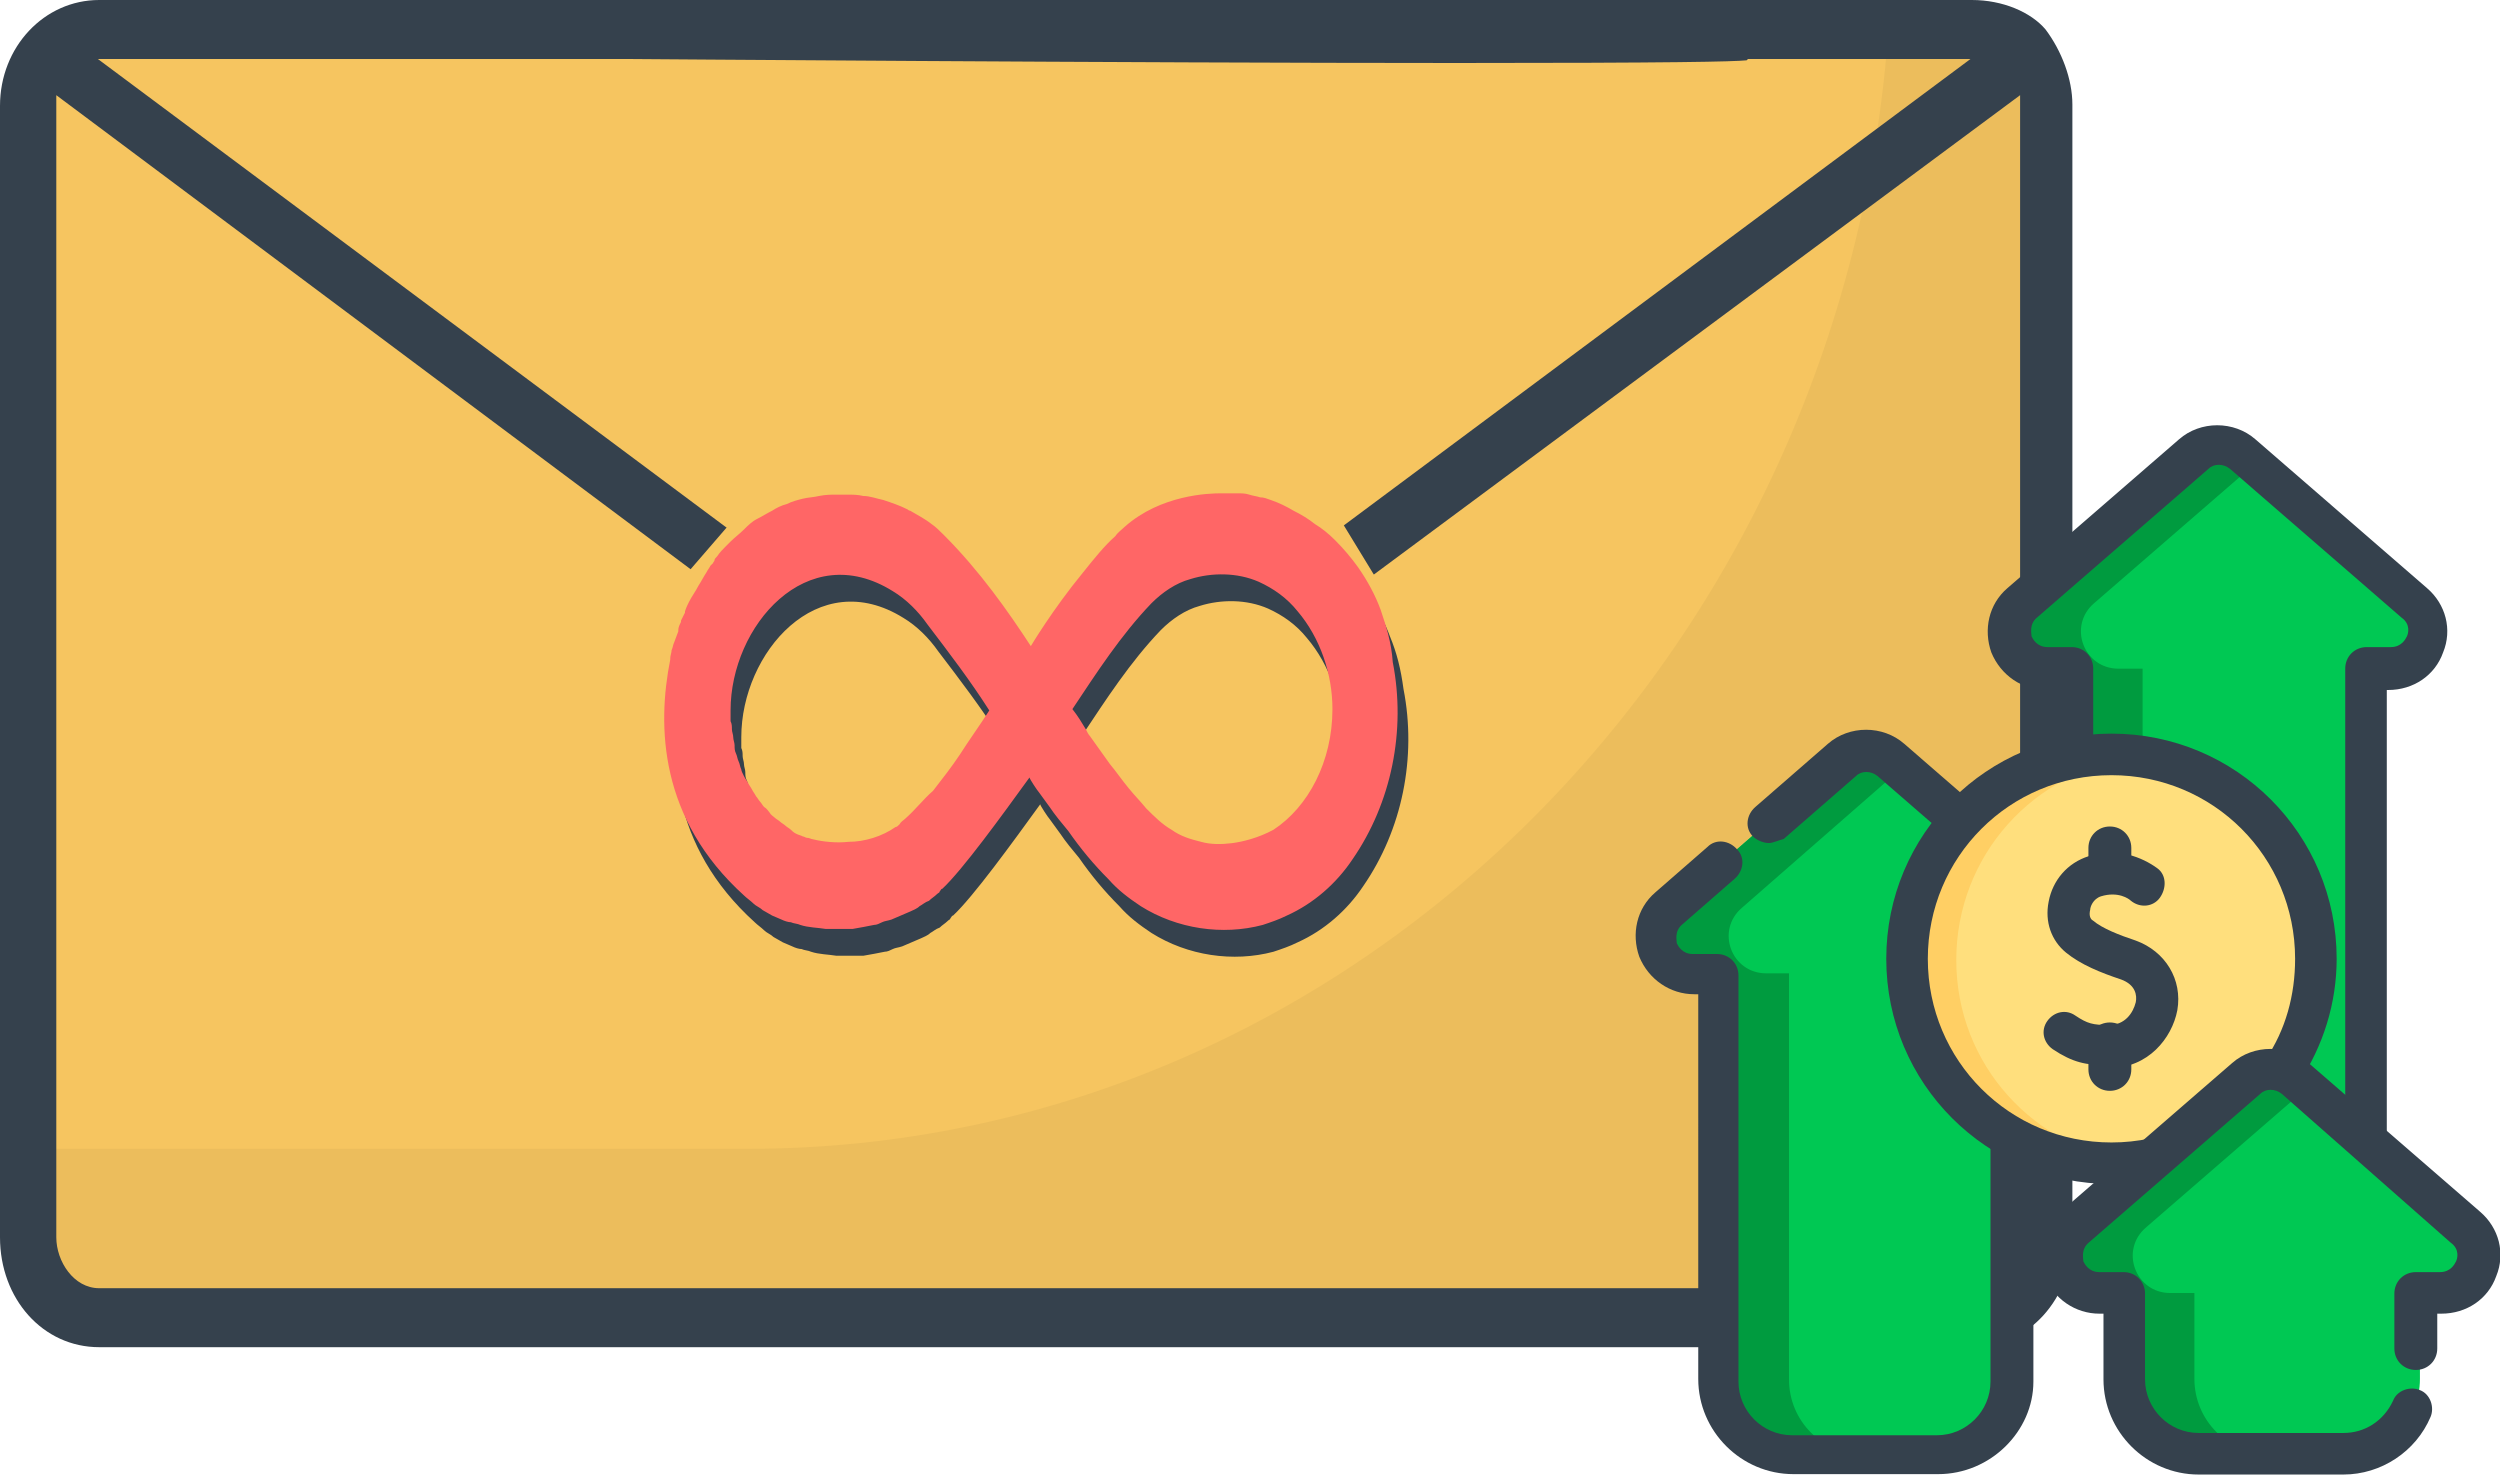 <?xml version="1.0" encoding="utf-8"?>
<!-- Generator: Adobe Illustrator 25.0.0, SVG Export Plug-In . SVG Version: 6.00 Build 0)  -->
<svg version="1.1" id="Layer_1" xmlns="http://www.w3.org/2000/svg" xmlns:xlink="http://www.w3.org/1999/xlink" x="0px" y="0px"
	 viewBox="0 0 186.5 110" style="enable-background:new 0 0 186.5 110;" xml:space="preserve">
<style type="text/css">
	.st0{fill:#F6C560;}
	.st1{opacity:4.000000e-02;}
	.st2{fill:#35414D;}
	.st3{fill:#FF6666;}
	.st4{fill:#00C853;}
	.st5{fill:#009B3F;}
	.st6{fill:#FFDF7D;}
	.st7{fill:#FFCF64;}
</style>
<g>
	<g>
		<g>
			<g>
				<g>
					<path class="st0" d="M152.8,7.9v84.5c0,3.3-2.5,6-5.3,6H7.4c-3.1,0-5.3-2.7-5.3-6V7.9c0-3.3,2.5-5.7,5.3-5.7h139.7
						C150.3,2.2,152.8,4.9,152.8,7.9L152.8,7.9z"/>
				</g>
				<g class="st1">
					<path d="M152.8,7.9v84.5c0,3.3-2.5,6-5.3,6H7.4c-2.8,0-5.3-2.7-5.3-6v-6.7h53.7c44.9,0,81.9-36.9,85.1-83.8h6.6
						C150.3,2.2,152.8,4.9,152.8,7.9L152.8,7.9z"/>
				</g>
			</g>
			<path class="st2" d="M7.4,100.5c-4.2,0-7.4-3.6-7.4-8.2V7.9C0,3.5,3.3,0,7.4,0h139.7c2.3,0,4.4,0.9,5.5,2.2c1.2,1.6,2,3.7,2,5.6
				v84.5c0,4.6-3.3,8.2-7.4,8.2H7.4z M4.2,92.3c0,1.8,1.3,3.8,3.2,3.8h139.7c2.2,0,3.6-1.5,3.6-3.8V7.1L84.1,56.5
				c-2.2,1.6-4.5,2.5-6.9,2.5c-2.3,0-4.9-0.9-6.9-2.5L4.2,7.1V92.3z M72.5,53c1.4,0.9,3,1.4,4.6,1.4c1.6,0,3.2-0.5,4.6-1.4L147,4.4
				h-16.6l-0.1,0.1c-1,0.1-5.4,0.2-21.6,0.2c0,0,0,0,0,0c-24.6,0-61.7-0.3-62-0.3H7.3L72.5,53z"/>
		</g>
		<polygon class="st0" points="49.5,44.8 56.5,36.7 69.2,46.5 74.5,50.1 99.4,37.8 104.4,46 95.5,52.9 81.3,64.8 59,52.9 		"/>
		<g>
			<g>
				<path class="st2" d="M103.7,47.5c-0.4-1.1-1-2.2-1.7-3.2c-0.5-0.7-1.1-1.4-1.7-2c-0.5-0.5-1-0.9-1.5-1.2c-0.5-0.4-1-0.7-1.6-1
					c-0.5-0.3-1.1-0.6-1.7-0.8c-0.3-0.1-0.5-0.2-0.8-0.2C94.5,39,94.3,39,94,38.9c-0.3-0.1-0.6-0.1-0.9-0.1c-0.1,0-0.1,0-0.2,0
					c-0.1,0-0.1,0-0.2,0c-0.2,0-0.4,0-0.6,0c0,0,0,0,0,0c0,0-0.1,0-0.2,0c-0.9,0-4.5,0.1-7.2,2.5c-0.2,0.2-0.5,0.4-0.7,0.7
					c-0.8,0.7-1.6,1.7-2.4,2.7c-2.3,2.8-3.9,5.5-3.9,5.5c0,0,0,0,0,0c-1.7-2.6-3.8-5.6-6.5-8.3c-0.3-0.3-0.6-0.6-0.9-0.8
					c-0.5-0.4-1.1-0.7-1.6-1c-0.1,0-0.2-0.1-0.2-0.1c-0.6-0.3-1.2-0.5-1.8-0.7c-0.5-0.1-1-0.3-1.5-0.3c-0.4-0.1-0.8-0.1-1.2-0.1
					c-0.2,0-0.5,0-0.7,0c-0.1,0-0.1,0-0.1,0c-0.4,0-0.8,0-1.3,0.1c-0.4,0.1-0.8,0.1-1.2,0.2c-0.4,0.1-0.8,0.2-1.2,0.4
					c-0.4,0.1-0.8,0.3-1.1,0.5c-0.4,0.2-0.7,0.4-1.1,0.6c-0.4,0.2-0.7,0.5-1,0.8c-0.3,0.3-0.7,0.6-1,0.9c-0.1,0.1-0.3,0.3-0.4,0.4
					c-0.2,0.2-0.4,0.4-0.6,0.7c-0.1,0.1-0.2,0.2-0.2,0.3c0,0.1-0.1,0.1-0.1,0.2c0,0,0,0-0.1,0.1c0,0-0.1,0.1-0.1,0.1
					c-0.1,0.2-0.2,0.3-0.3,0.5c-0.2,0.3-0.4,0.7-0.6,1c-0.2,0.4-0.5,0.8-0.7,1.2c-0.1,0.2-0.2,0.4-0.3,0.7c0,0,0,0,0,0.1
					c-0.1,0.2-0.2,0.4-0.3,0.6c0,0,0,0.1,0,0.1c-0.1,0.2-0.2,0.4-0.2,0.6c0,0,0,0.1,0,0.1c-0.1,0.3-0.2,0.5-0.3,0.8
					c-0.1,0.2-0.1,0.4-0.2,0.6c0,0,0,0,0,0c0,0.2-0.1,0.4-0.1,0.6c0,0,0,0.1,0,0.1c-1,5-0.8,11.9,5.5,17.6c0.2,0.2,0.5,0.4,0.7,0.6
					c0.2,0.2,0.5,0.3,0.7,0.5c0.2,0.1,0.5,0.3,0.7,0.4c0.2,0.1,0.5,0.2,0.7,0.3c0.2,0.1,0.5,0.2,0.7,0.2c0.2,0.1,0.5,0.1,0.7,0.2
					c0.6,0.2,1.3,0.2,1.9,0.3c0.7,0,1.3,0,2,0c0.6-0.1,1.1-0.2,1.6-0.3c0.2,0,0.4-0.1,0.6-0.2c0.2-0.1,0.4-0.1,0.7-0.2
					c0.2-0.1,0.5-0.2,0.7-0.3c0.2-0.1,0.5-0.2,0.7-0.3c0.2-0.1,0.5-0.2,0.7-0.4c0.2-0.1,0.4-0.3,0.7-0.4c0.2-0.2,0.4-0.3,0.6-0.5
					c0.1-0.1,0.2-0.1,0.2-0.2c0.1-0.1,0.1-0.2,0.2-0.2c1.5-1.4,4.4-5.4,6.5-8.3c0,0.1,0.6,1,0.7,1.1c0.3,0.4,0.5,0.7,0.8,1.1
					c0.4,0.6,0.9,1.2,1.4,1.8c0.9,1.3,1.9,2.5,3,3.6c0.7,0.8,1.5,1.4,2.4,2c2.7,1.7,6.1,2.2,9.1,1.4c0.6-0.2,1.2-0.4,1.8-0.7
					c2-0.9,3.7-2.4,4.9-4.2c2.9-4.2,4-9.6,3-14.7C104.5,49.9,104.2,48.7,103.7,47.5z M68.3,63.1c-0.1,0.1-0.3,0.2-0.4,0.4
					c-0.1,0.1-0.2,0.2-0.3,0.2c-1,0.7-2.3,1.1-3.5,1.1c-0.9,0.1-1.9,0-2.7-0.2c-0.1,0-0.2-0.1-0.4-0.1c-0.1,0-0.2-0.1-0.3-0.1
					c-0.2-0.1-0.3-0.1-0.5-0.2c-0.2-0.1-0.3-0.2-0.4-0.3c-0.1-0.1-0.3-0.2-0.4-0.3c-0.1-0.1-0.3-0.2-0.4-0.3
					c-0.1-0.1-0.3-0.2-0.4-0.3c-0.1-0.1-0.3-0.2-0.4-0.4c-0.1-0.1-0.2-0.3-0.4-0.4c-0.1-0.1-0.2-0.3-0.3-0.4
					c-0.1-0.1-0.2-0.3-0.3-0.4c-0.1-0.2-0.2-0.3-0.3-0.5c-0.1-0.2-0.2-0.3-0.3-0.5c-0.1-0.2-0.2-0.3-0.3-0.5
					c-0.1-0.2-0.2-0.4-0.2-0.5c-0.1-0.2-0.1-0.4-0.2-0.6c-0.1-0.2-0.1-0.4-0.2-0.6c-0.1-0.2-0.1-0.4-0.1-0.6c0-0.2-0.1-0.4-0.1-0.6
					c0-0.2-0.1-0.4-0.1-0.6c0-0.2,0-0.4-0.1-0.6c0-0.2,0-0.4,0-0.6c0-0.1,0-0.2,0-0.2c0-6.3,5.7-12.9,12.1-8.9
					c1,0.6,1.9,1.5,2.6,2.5c1.6,2.1,3.2,4.2,4.6,6.4c-0.7,1.1-1.5,2.2-2.2,3.3c-0.6,0.9-1.3,1.8-2,2.7C69.7,61.6,69,62.4,68.3,63.1z
					 M95.7,63.9c-1.1,0.6-2.3,0.9-3.1,1c-0.8,0.1-1.6,0.1-2.3-0.1c-0.8-0.2-1.5-0.4-2.2-0.9c-0.7-0.4-1.3-1-1.9-1.6
					c-0.4-0.5-0.9-1-1.3-1.5c-0.5-0.6-0.9-1.2-1.4-1.8c-0.5-0.7-1-1.4-1.5-2.1c-0.1-0.1-0.2-0.3-0.3-0.5c-0.3-0.5-0.6-1-1-1.5
					c1.8-2.7,3.6-5.5,5.9-7.9c0.8-0.8,1.8-1.5,2.9-1.8l0,0c1.6-0.5,3.5-0.5,5.1,0.2c1.1,0.5,2.1,1.2,2.9,2.2c1.7,2,2.6,4.7,2.6,7.3
					C100.2,58.8,98.4,62.2,95.7,63.9z"/>
			</g>
			<path class="st3" d="M103,45.5c-0.4-1.1-1-2.2-1.7-3.2c-0.5-0.7-1.1-1.4-1.7-2c-0.5-0.5-1-0.9-1.5-1.2c-0.5-0.4-1-0.7-1.6-1
				c-0.5-0.3-1.1-0.6-1.7-0.8c-0.3-0.1-0.5-0.2-0.8-0.2c-0.3-0.1-0.5-0.1-0.8-0.2c-0.3-0.1-0.6-0.1-0.9-0.1c-0.1,0-0.1,0-0.2,0
				c-0.1,0-0.1,0-0.2,0c-0.2,0-0.4,0-0.6,0c0,0,0,0,0,0c0,0-0.1,0-0.2,0c-0.9,0-4.5,0.1-7.2,2.5c-0.2,0.2-0.5,0.4-0.7,0.7
				c-0.8,0.7-1.6,1.7-2.4,2.7c-2.3,2.8-3.9,5.5-3.9,5.5c0,0,0,0,0,0c-1.7-2.6-3.8-5.6-6.5-8.3c-0.3-0.3-0.6-0.6-0.9-0.8
				c-0.5-0.4-1.1-0.7-1.6-1c-0.1,0-0.2-0.1-0.2-0.1c-0.6-0.3-1.2-0.5-1.8-0.7c-0.5-0.1-1-0.3-1.5-0.3c-0.4-0.1-0.8-0.1-1.2-0.1
				c-0.2,0-0.5,0-0.7,0c-0.1,0-0.1,0-0.1,0c-0.4,0-0.8,0-1.3,0.1c-0.4,0.1-0.8,0.1-1.2,0.2c-0.4,0.1-0.8,0.2-1.2,0.4
				c-0.4,0.1-0.8,0.3-1.1,0.5c-0.4,0.2-0.7,0.4-1.1,0.6c-0.4,0.2-0.7,0.5-1,0.8c-0.3,0.3-0.7,0.6-1,0.9c-0.1,0.1-0.3,0.3-0.4,0.4
				c-0.2,0.2-0.4,0.4-0.6,0.7c-0.1,0.1-0.2,0.2-0.2,0.3c0,0.1-0.1,0.1-0.1,0.2c0,0,0,0-0.1,0.1c0,0-0.1,0.1-0.1,0.1
				c-0.1,0.2-0.2,0.3-0.3,0.5c-0.2,0.3-0.4,0.7-0.6,1c-0.2,0.4-0.5,0.8-0.7,1.2c-0.1,0.2-0.2,0.4-0.3,0.7c0,0,0,0,0,0.1
				c-0.1,0.2-0.2,0.4-0.3,0.6c0,0,0,0.1,0,0.1c-0.1,0.2-0.2,0.4-0.2,0.6c0,0,0,0.1,0,0.1c-0.1,0.3-0.2,0.5-0.3,0.8
				c-0.1,0.2-0.1,0.4-0.2,0.6c0,0,0,0,0,0c0,0.2-0.1,0.4-0.1,0.6c0,0,0,0.1,0,0.1c-1,5-0.8,11.9,5.5,17.6c0.2,0.2,0.5,0.4,0.7,0.6
				c0.2,0.2,0.5,0.3,0.7,0.5c0.2,0.1,0.5,0.3,0.7,0.4c0.2,0.1,0.5,0.2,0.7,0.3c0.2,0.1,0.5,0.2,0.7,0.2c0.2,0.1,0.5,0.1,0.7,0.2
				c0.6,0.2,1.3,0.2,1.9,0.3c0.7,0,1.3,0,2,0c0.6-0.1,1.1-0.2,1.6-0.3c0.2,0,0.4-0.1,0.6-0.2c0.2-0.1,0.4-0.1,0.7-0.2
				c0.2-0.1,0.5-0.2,0.7-0.3c0.2-0.1,0.5-0.2,0.7-0.3c0.2-0.1,0.5-0.2,0.7-0.4c0.2-0.1,0.4-0.3,0.7-0.4c0.2-0.2,0.4-0.3,0.6-0.5
				c0.1-0.1,0.2-0.1,0.2-0.2c0.1-0.1,0.1-0.2,0.2-0.2c1.5-1.4,4.4-5.4,6.5-8.3c0,0.1,0.6,1,0.7,1.1c0.3,0.4,0.5,0.7,0.8,1.1
				c0.4,0.6,0.9,1.2,1.4,1.8c0.9,1.3,1.9,2.5,3,3.6c0.7,0.8,1.5,1.4,2.4,2c2.7,1.7,6.1,2.2,9.1,1.4c0.6-0.2,1.2-0.4,1.8-0.7
				c2-0.9,3.7-2.4,4.9-4.2c2.9-4.2,4-9.6,3-14.7C103.8,47.9,103.4,46.7,103,45.5z M67.5,61.1c-0.1,0.1-0.3,0.2-0.4,0.4
				c-0.1,0.1-0.2,0.2-0.3,0.2c-1,0.7-2.3,1.1-3.5,1.1c-0.9,0.1-1.9,0-2.7-0.2c-0.1,0-0.2-0.1-0.4-0.1c-0.1,0-0.2-0.1-0.3-0.1
				c-0.2-0.1-0.3-0.1-0.5-0.2c-0.2-0.1-0.3-0.2-0.4-0.3c-0.1-0.1-0.3-0.2-0.4-0.3c-0.1-0.1-0.3-0.2-0.4-0.3
				c-0.1-0.1-0.3-0.2-0.4-0.3c-0.1-0.1-0.3-0.2-0.4-0.4c-0.1-0.1-0.2-0.3-0.4-0.4c-0.1-0.1-0.2-0.3-0.3-0.4
				c-0.1-0.1-0.2-0.3-0.3-0.4c-0.1-0.2-0.2-0.3-0.3-0.5c-0.1-0.2-0.2-0.3-0.3-0.5c-0.1-0.2-0.2-0.3-0.3-0.5
				c-0.1-0.2-0.2-0.4-0.2-0.5c-0.1-0.2-0.1-0.4-0.2-0.6c-0.1-0.2-0.1-0.4-0.2-0.6c-0.1-0.2-0.1-0.4-0.1-0.6c0-0.2-0.1-0.4-0.1-0.6
				c0-0.2-0.1-0.4-0.1-0.6c0-0.2,0-0.4-0.1-0.6c0-0.2,0-0.4,0-0.6c0-0.1,0-0.2,0-0.2c0-6.3,5.7-12.9,12.1-8.9c1,0.6,1.9,1.5,2.6,2.5
				c1.6,2.1,3.2,4.2,4.6,6.4c-0.7,1.1-1.5,2.2-2.2,3.3c-0.6,0.9-1.3,1.8-2,2.7C68.9,59.6,68.3,60.4,67.5,61.1z M95,61.9
				c-1.1,0.6-2.3,0.9-3.1,1c-0.8,0.1-1.6,0.1-2.3-0.1c-0.8-0.2-1.5-0.4-2.2-0.9c-0.7-0.4-1.3-1-1.9-1.6c-0.4-0.5-0.9-1-1.3-1.5
				c-0.5-0.6-0.9-1.2-1.4-1.8c-0.5-0.7-1-1.4-1.5-2.1c-0.1-0.1-0.2-0.3-0.3-0.5c-0.3-0.5-0.6-1-1-1.5c1.8-2.7,3.6-5.5,5.9-7.9
				c0.8-0.8,1.8-1.5,2.9-1.8l0,0c1.6-0.5,3.5-0.5,5.1,0.2c1.1,0.5,2.1,1.2,2.9,2.2c1.7,2,2.6,4.7,2.6,7.3
				C99.4,56.8,97.6,60.2,95,61.9z"/>
		</g>
	</g>
	<g id="g2287_3_">
		<g id="g2293_3_" transform="translate(233.961,426.591)">
			<g id="path2295_3_">
				<path class="st4" d="M-83-381.6l12.8-11.1c1.1-0.9,2.6-0.9,3.7,0l12.8,11.1c2,1.7,0.8,4.9-1.8,4.9h-1.8v39.5l-16.4-4.4
					c-3.1,0-5.6-2.5-5.6-5.6v-29.5h-1.8C-83.8-376.7-85-379.9-83-381.6"/>
			</g>
		</g>
		<g id="g2297_3_" transform="translate(348.037,495.183)">
			<g id="path2299_3_">
				<path class="st5" d="M-179.8-460.6l-0.8-0.7c-1.1-0.9-2.6-0.9-3.7,0l-12.8,11.1c-2,1.7-0.8,4.9,1.8,4.9h1.8v29.5
					c0,3.1,2.5,5.6,5.6,5.6h5.3c-3.1,0-5.6-2.5-5.6-5.6v-29.5h-1.8c-2.6,0-3.8-3.2-1.8-4.9L-179.8-460.6z"/>
			</g>
		</g>
		<g id="g2301_3_" transform="translate(258.055,350.174)">
			<g id="path2303_3_">
				<path class="st2" d="M-81.5-263.6c-0.9,0-1.6-0.7-1.6-1.6v-35.1c0-0.9,0.7-1.6,1.6-1.6h1.8c0.8,0,1.1-0.6,1.2-0.8
					c0.1-0.2,0.3-0.9-0.4-1.4l-12.8-11.1c-0.5-0.4-1.2-0.4-1.6,0l-12.8,11.1c-0.6,0.5-0.4,1.2-0.4,1.4c0.1,0.2,0.4,0.8,1.2,0.8h1.8
					c0.9,0,1.6,0.7,1.6,1.6v6.7c0,0.9-0.7,1.6-1.6,1.6s-1.6-0.7-1.6-1.6v-5.1h-0.3c-1.8,0-3.4-1.1-4.1-2.8c-0.6-1.7-0.2-3.6,1.2-4.8
					l12.8-11.1c1.6-1.4,4.1-1.4,5.7,0l12.8,11.1c1.4,1.2,1.9,3.1,1.2,4.8c-0.6,1.7-2.2,2.8-4.1,2.8H-80v33.6
					C-80-264.3-80.7-263.6-81.5-263.6z"/>
			</g>
		</g>
		<g id="g2305_3_" transform="translate(59.685,276.62)">
			<g id="path2307_3_">
				<path class="st4" d="M64.9-208.9L77.6-220c1.1-0.9,2.6-0.9,3.7,0l12.8,11.1c2,1.7,0.8,4.9-1.8,4.9h-1.8v30.3
					c0,3.1-2.5,5.6-5.6,5.6H74.1c-3.1,0-5.6-2.5-5.6-5.6V-204h-1.8C64.1-204,62.9-207.2,64.9-208.9"/>
			</g>
		</g>
		<g id="g2309_3_" transform="translate(173.76,345.211)">
			<g id="path2311_3_">
				<path class="st5" d="M-31.9-287.9l-0.8-0.7c-1.1-0.9-2.6-0.9-3.7,0l-12.8,11.1c-2,1.7-0.8,4.9,1.8,4.9h1.8v30.3
					c0,3.1,2.5,5.6,5.6,5.6h5.3c-3.1,0-5.6-2.5-5.6-5.6v-30.3H-42c-2.6,0-3.8-3.2-1.8-4.9L-31.9-287.9z"/>
			</g>
		</g>
		<g id="g2313_3_" transform="translate(108.26,318.89)">
			<g id="path2315_3_">
				<path class="st2" d="M23.7-256c-0.4,0-0.9-0.2-1.2-0.5c-0.6-0.6-0.5-1.6,0.2-2.2l5.4-4.7c1.6-1.4,4.1-1.4,5.7,0l5.3,4.6
					c0.6,0.6,0.7,1.5,0.2,2.2c-0.6,0.6-1.5,0.7-2.2,0.2l-5.3-4.6c-0.5-0.4-1.2-0.4-1.6,0l-5.4,4.7C24.4-256.2,24-256,23.7-256z"/>
			</g>
		</g>
		<g id="g2317_3_" transform="translate(228.49,163.17)">
			<g id="path2319_3_">
				<path class="st2" d="M-83.9-53.2h-10.8c-3.9,0-7.1-3.2-7.1-7.1V-89h-0.3c-1.8,0-3.4-1.1-4.1-2.8c-0.6-1.7-0.2-3.6,1.2-4.8
					l3.9-3.4c0.6-0.6,1.6-0.5,2.2,0.2c0.6,0.6,0.5,1.6-0.2,2.2l-3.9,3.4c-0.6,0.5-0.4,1.2-0.4,1.4c0.1,0.2,0.4,0.8,1.2,0.8h1.8
					c0.9,0,1.6,0.7,1.6,1.6v30.3c0,2.2,1.8,4,4,4h10.8c2.2,0,4-1.8,4-4v-18c0-0.9,0.7-1.6,1.6-1.6c0.9,0,1.6,0.7,1.6,1.6v18
					C-76.8-56.4-80-53.2-83.9-53.2z"/>
			</g>
		</g>
		<g id="g2321_3_" transform="translate(377.942,251.306)">
			<g id="path2323_3_">
				<path class="st6" d="M-205.2-179.8c0,8.4-6.8,15.2-15.2,15.2c-8.4,0-15.2-6.8-15.2-15.2c0-8.4,6.8-15.2,15.2-15.2
					C-212-195-205.2-188.2-205.2-179.8"/>
			</g>
		</g>
		<g id="g2325_3_" transform="translate(289.338,151.324)">
			<g id="path2327_3_">
				<path class="st7" d="M-130-64.6c-0.6,0.1-1.2,0.1-1.8,0.1c-8.4,0-15.2-6.8-15.2-15.2s6.8-15.2,15.2-15.2c0.6,0,1.2,0,1.8,0.1
					c-7.6,0.9-13.4,7.3-13.4,15.1S-137.6-65.6-130-64.6"/>
			</g>
		</g>
		<g id="g2329_3_" transform="translate(361.415,196.028)">
			<g id="path2331_3_">
				<path class="st2" d="M-203.9-107.7c-9.3,0-16.8-7.5-16.8-16.8c0-9.3,7.5-16.8,16.8-16.8c9.3,0,16.8,7.5,16.8,16.8
					c0,3.3-1,6.5-2.8,9.2c-0.5,0.7-1.4,0.9-2.1,0.4c-0.7-0.5-0.9-1.4-0.4-2.1c1.5-2.2,2.2-4.8,2.2-7.5c0-7.6-6.1-13.7-13.7-13.7
					c-7.6,0-13.7,6.1-13.7,13.7s6.1,13.7,13.7,13.7c1,0,1.9-0.1,2.9-0.3c0.8-0.2,1.7,0.4,1.8,1.2c0.2,0.8-0.4,1.7-1.2,1.8
					C-201.5-107.8-202.7-107.7-203.9-107.7z"/>
			</g>
		</g>
		<g id="g2333_3_" transform="translate(293.829,288.867)">
			<g id="path2335_3_">
				<path class="st2" d="M-136.6-209.4c-1.6,0-2.6-0.2-4.1-1.2c-0.7-0.5-0.9-1.4-0.4-2.1c0.5-0.7,1.4-0.9,2.1-0.4
					c0.9,0.6,1.3,0.7,2.5,0.7c1.2,0,1.8-0.9,2-1.7c0.1-0.5,0-1.3-1.1-1.7c-1.5-0.5-3-1.1-4.1-2c-1.1-0.9-1.6-2.3-1.3-3.8
					c0.3-1.6,1.4-2.9,3-3.4c2.1-0.7,4,0.1,5.1,0.9c0.7,0.5,0.7,1.5,0.2,2.2c-0.5,0.7-1.5,0.8-2.2,0.2c-0.1-0.1-0.9-0.7-2.2-0.3
					c-0.6,0.2-0.8,0.8-0.8,1c-0.1,0.4,0,0.7,0.2,0.8c0.7,0.6,2,1.1,3.2,1.5c2.2,0.8,3.5,2.9,3.1,5.2c-0.4,2.1-2.2,4.3-5,4.3
					C-136.4-209.4-136.5-209.4-136.6-209.4z"/>
			</g>
		</g>
		<g id="g2337_3_" transform="translate(276.696,196.876)">
			<g id="path2339_3_">
				<path class="st2" d="M-119.3-115.5c-0.9,0-1.6-0.7-1.6-1.6v-1.9c0-0.9,0.7-1.6,1.6-1.6s1.6,0.7,1.6,1.6v1.9
					C-117.7-116.2-118.4-115.5-119.3-115.5z"/>
			</g>
		</g>
		<g id="g2341_3_" transform="translate(276.696,294.257)">
			<g id="path2343_3_">
				<path class="st2" d="M-119.3-227.7c-0.9,0-1.6-0.7-1.6-1.6v-1.7c0-0.9,0.7-1.6,1.6-1.6s1.6,0.7,1.6,1.6v1.7
					C-117.7-228.4-118.4-227.7-119.3-227.7z"/>
			</g>
		</g>
		<g id="g2345_3_" transform="translate(259.427,118.968)">
			<g id="path2347_3_">
				<path class="st4" d="M-104.6-27.4l12.8-11.1c1.1-0.9,2.6-0.9,3.7,0l12.8,11.1c2,1.7,0.8,4.9-1.8,4.9h-1.8v6.4
					c0,3.1-2.5,5.6-5.6,5.6h-10.8c-3.1,0-5.6-2.5-5.6-5.6v-6.4h-1.8C-105.4-22.5-106.6-25.7-104.6-27.4"/>
			</g>
		</g>
		<g id="g2349_3_" transform="translate(373.502,187.559)">
			<g id="path2351_3_">
				<path class="st5" d="M-201.4-106.4l-0.8-0.7c-1.1-0.9-2.6-0.9-3.7,0L-218.7-96c-2,1.7-0.8,4.9,1.8,4.9h1.8v6.4
					c0,3.1,2.5,5.6,5.6,5.6h5.3c-3.1,0-5.6-2.5-5.6-5.6v-6.4h-1.8c-2.6,0-3.8-3.2-1.8-4.9L-201.4-106.4z"/>
			</g>
		</g>
		<g id="g2353_3_" transform="translate(428.22,59.2)">
			<g id="path2355_3_">
				<path class="st2" d="M-253.4,50.8h-10.8c-3.9,0-7.1-3.2-7.1-7.1v-4.9h-0.3c-1.8,0-3.4-1.1-4.1-2.8c-0.6-1.7-0.2-3.6,1.2-4.8
					l12.8-11.1c1.6-1.4,4.1-1.4,5.7,0l12.8,11.1c1.4,1.2,1.9,3.1,1.2,4.8c-0.6,1.7-2.2,2.8-4.1,2.8h-0.3v2.6c0,0.9-0.7,1.6-1.6,1.6
					c-0.9,0-1.6-0.7-1.6-1.6v-4.1c0-0.9,0.7-1.6,1.6-1.6h1.8c0.8,0,1.1-0.6,1.2-0.8c0.1-0.2,0.3-0.9-0.4-1.4L-258,22.4
					c-0.5-0.4-1.2-0.4-1.6,0l-12.8,11.1c-0.6,0.5-0.4,1.2-0.4,1.4c0.1,0.2,0.4,0.8,1.2,0.8h1.8c0.9,0,1.6,0.7,1.6,1.6v6.4
					c0,2.2,1.8,4,4,4h10.8c1.6,0,3-0.9,3.7-2.4c0.3-0.8,1.3-1.1,2-0.8c0.8,0.3,1.1,1.3,0.8,2C-248,49.1-250.6,50.8-253.4,50.8z"/>
			</g>
		</g>
	</g>
</g>
</svg>
